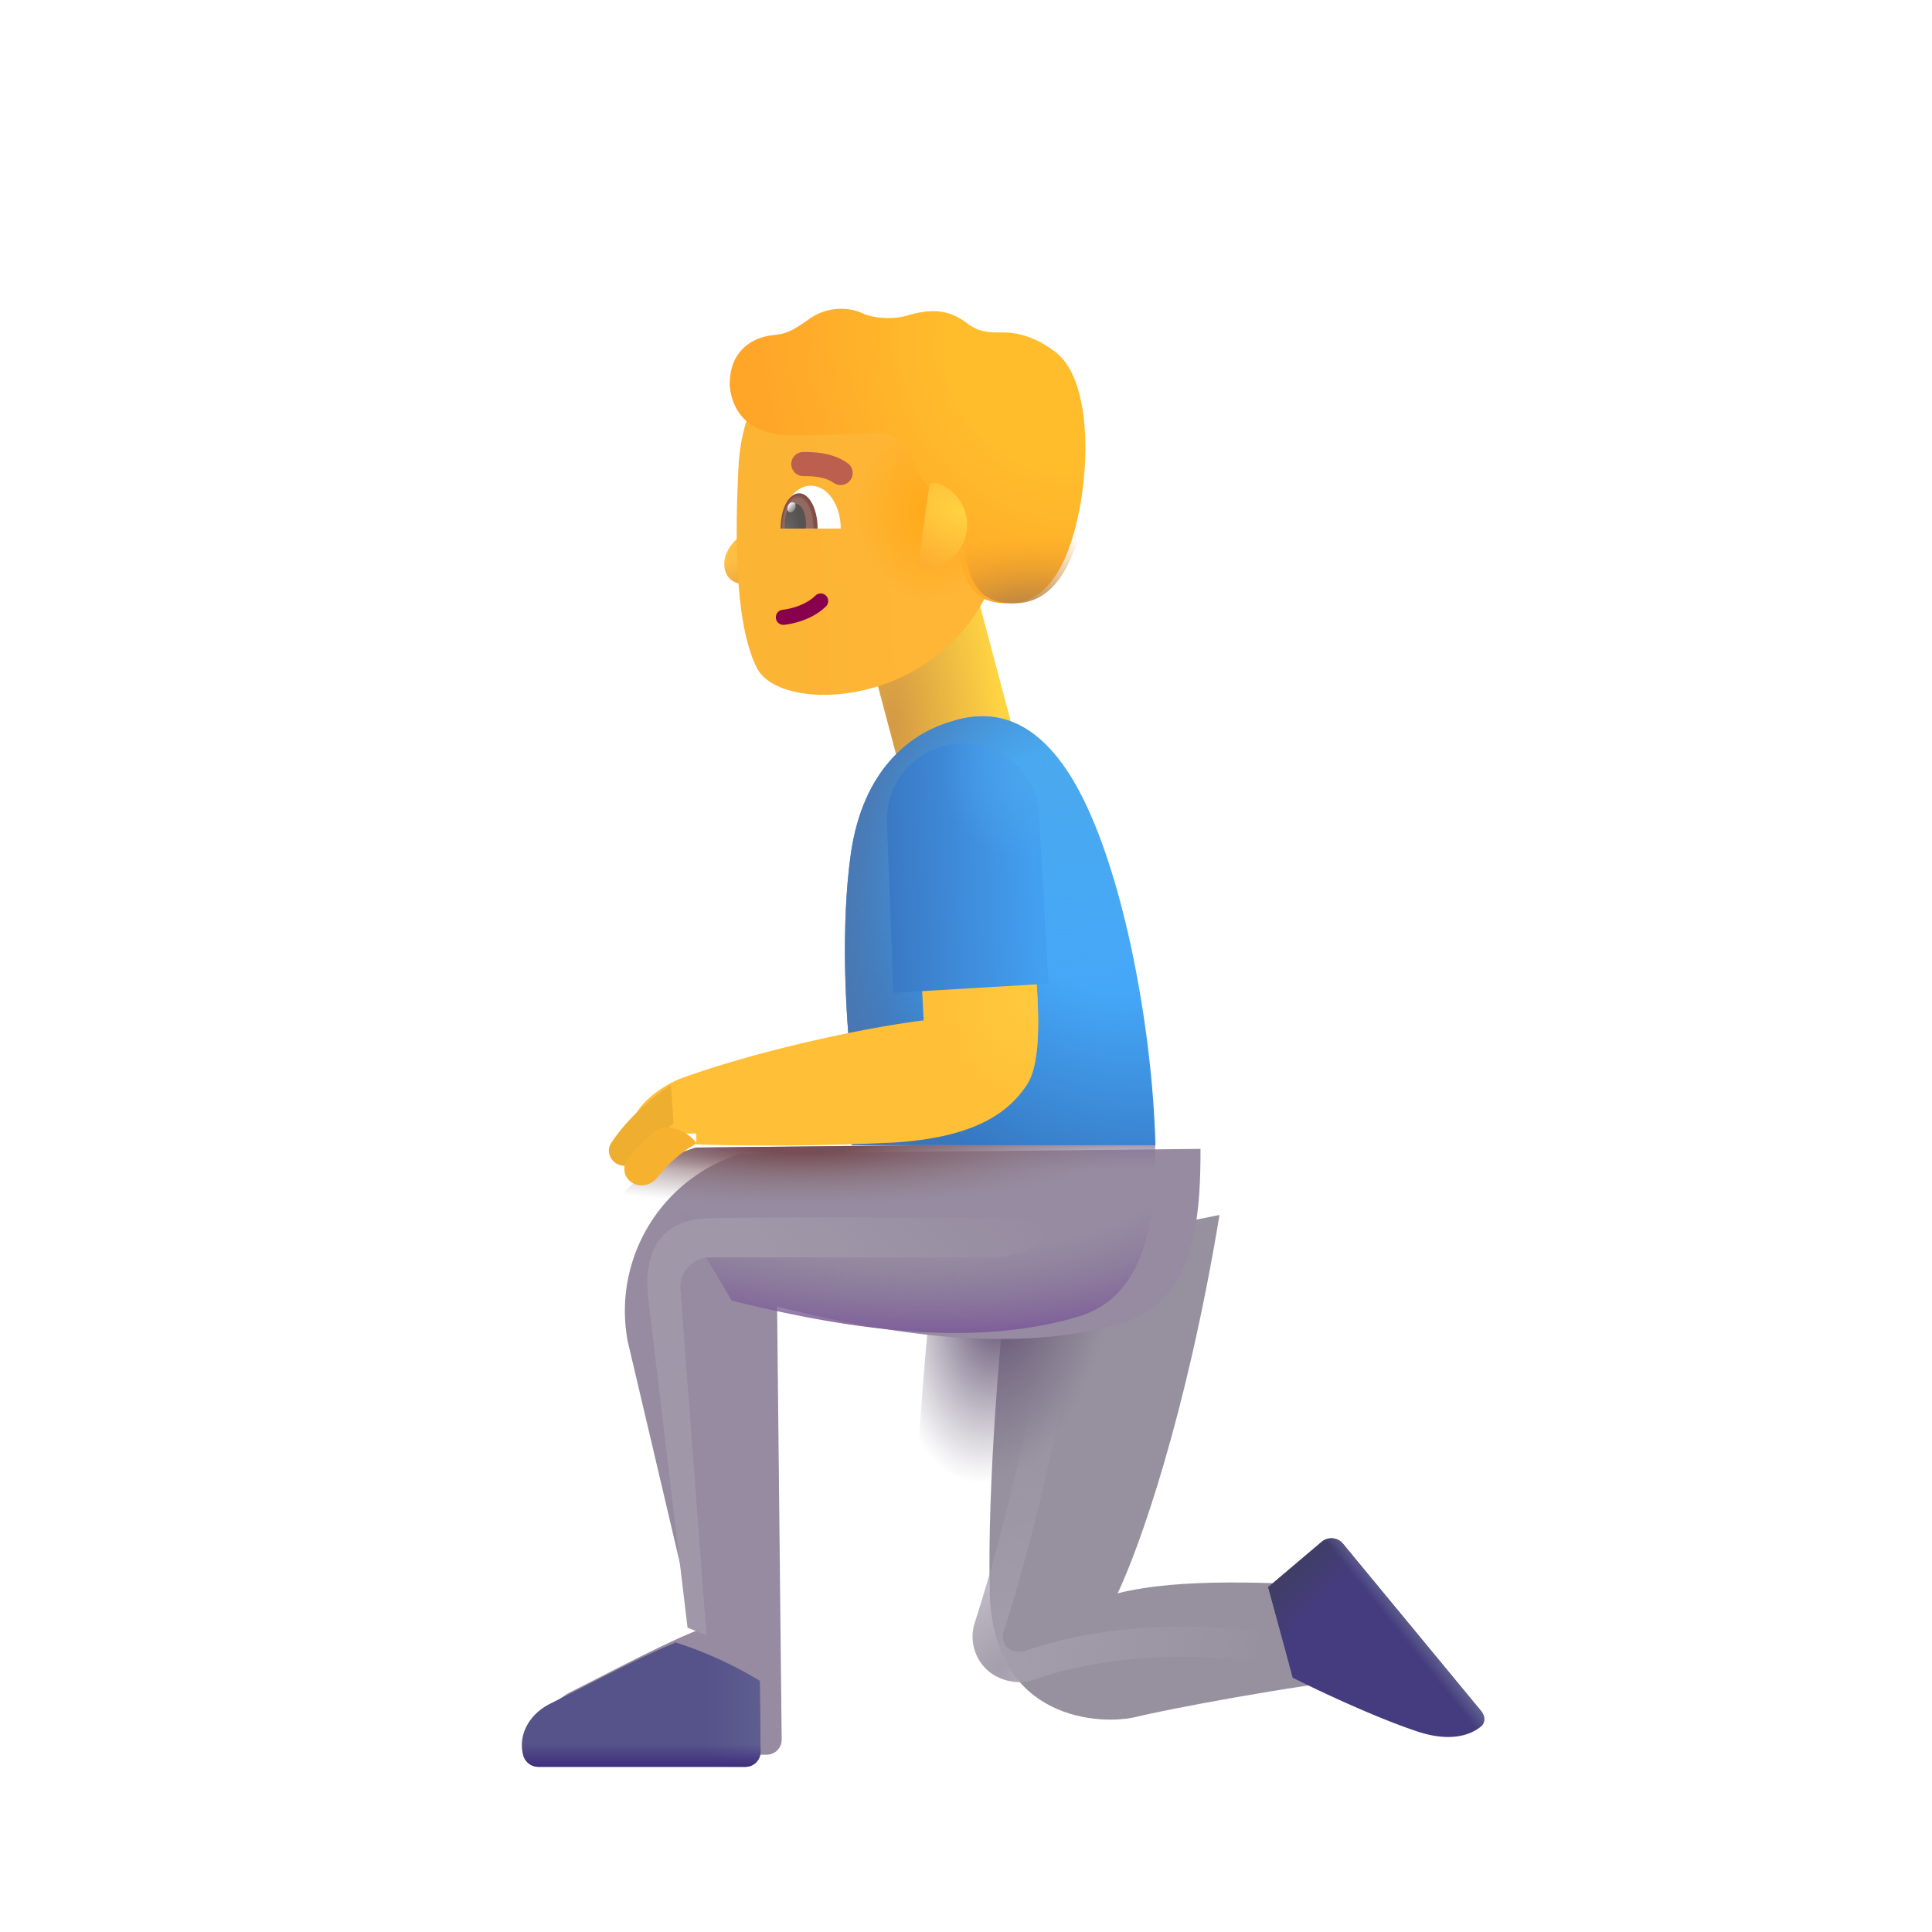 <svg xmlns="http://www.w3.org/2000/svg" xmlns:xlink="http://www.w3.org/1999/xlink" width="32" height="32" viewBox="0 0 32 32"><g fill="none"><g filter="url(#f1156idh)"><path fill="#97919F" d="M15.145 26.64c-.05-1.838.195-4.492.32-5.57l3.484-.696c-.554 3.344-1.328 5.508-1.687 6.266c1.062-.266 2.578-.172 3.765-.117l.391 1.515c-1.234.125-3.34.523-3.844.648c-.562.141-2.371.086-2.43-2.046"/></g><g filter="url(#f1156idi)"><path stroke="url(#f1156id0)" stroke-width=".5" d="M17.622 21.616c-.138.941-.573 3.264-1.239 5.338a.5.5 0 0 0 .152.535a.55.55 0 0 0 .538.086c.689-.244 2.053-.526 3.737-.302"/></g><path fill="url(#f1156id1)" d="M15.145 26.64c-.05-1.838.195-4.492.32-5.57l3.484-.696c-.554 3.344-1.328 5.508-1.687 6.266c1.062-.266 2.578-.172 3.765-.117l.391 1.515c-1.234.125-3.34.523-3.844.648c-.562.141-2.371.086-2.43-2.046"/><g filter="url(#f1156idj)"><path fill="#968BA1" d="M9.65 22.132c.137.575.807 3.427 1.125 4.781c-.573.232-1.39.668-2.067 1.008c-.324.163-.533.495-.443.847a.26.26 0 0 0 .252.196h3.43a.25.25 0 0 0 .25-.253l-.076-7.169c1.787.442 3.937.808 5.747.262c1.2-.363 1.266-1.817 1.266-2.875l-7.61.078a2.726 2.726 0 0 0-1.874 3.125"/></g><path fill="url(#f1156idt)" d="M9.65 22.132c.137.575.807 3.427 1.125 4.781c-.573.232-1.39.668-2.067 1.008c-.324.163-.533.495-.443.847a.26.26 0 0 0 .252.196h3.43a.25.25 0 0 0 .25-.253l-.076-7.169c1.787.442 3.937.808 5.747.262c1.2-.363 1.266-1.817 1.266-2.875l-7.61.078a2.726 2.726 0 0 0-1.874 3.125"/><path fill="url(#f1156id2)" d="M9.65 22.132c.137.575.807 3.427 1.125 4.781c-.573.232-1.39.668-2.067 1.008c-.324.163-.533.495-.443.847a.26.26 0 0 0 .252.196h3.43a.25.25 0 0 0 .25-.253l-.076-7.169c1.787.442 3.937.808 5.747.262c1.2-.363 1.266-1.817 1.266-2.875l-7.61.078a2.726 2.726 0 0 0-1.874 3.125"/><path fill="url(#f1156id3)" d="M12.121 21.545v-.003c1.787.442 3.937.808 5.748.262c1.2-.363 1.265-1.817 1.265-2.875l-7.61.078a3.2 3.2 0 0 0-.701.336z"/><g filter="url(#f1156idk)"><path fill="#55538A" d="M12.184 27.542a6.3 6.3 0 0 0-1.412-.643q0 .008.003.014c-.433.175-1.005.467-1.55.746l-.517.262c-.324.163-.533.495-.443.847a.26.26 0 0 0 .252.196h3.43a.25.25 0 0 0 .25-.253z"/><path fill="url(#f1156idu)" d="M12.184 27.542a6.3 6.3 0 0 0-1.412-.643q0 .008.003.014c-.433.175-1.005.467-1.55.746l-.517.262c-.324.163-.533.495-.443.847a.26.26 0 0 0 .252.196h3.43a.25.25 0 0 0 .25-.253z"/><path fill="url(#f1156idv)" d="M12.184 27.542a6.3 6.3 0 0 0-1.412-.643q0 .008.003.014c-.433.175-1.005.467-1.55.746l-.517.262c-.324.163-.533.495-.443.847a.26.26 0 0 0 .252.196h3.43a.25.25 0 0 0 .25-.253z"/></g><g filter="url(#f1156idl)"><path fill="#443C7F" d="m21.89 25.788l-.885.75l.406 1.5c.391.198 1.35.653 2.063.89c.547.183.887.06 1.056-.083c.078-.065.066-.178 0-.257l-2.286-2.769a.25.25 0 0 0-.354-.031"/><path fill="url(#f1156idw)" d="m21.89 25.788l-.885.75l.406 1.5c.391.198 1.35.653 2.063.89c.547.183.887.06 1.056-.083c.078-.065.066-.178 0-.257l-2.286-2.769a.25.25 0 0 0-.354-.031"/><path fill="url(#f1156idx)" d="m21.89 25.788l-.885.75l.406 1.5c.391.198 1.35.653 2.063.89c.547.183.887.06 1.056-.083c.078-.065.066-.178 0-.257l-2.286-2.769a.25.25 0 0 0-.354-.031"/></g><path fill="url(#f1156id4)" d="M14.3 10.454h1.976v2.198H14.3z" transform="rotate(-14.867 14.3 10.454)"/><path fill="url(#f1156id5)" d="M14.091 14.151c-.162 1.15-.094 2.637.016 3.528v1.289h5.031c-.055-2.063-.578-4.728-1.367-6.047c-.664-1.11-1.422-1.176-2.055-.957c-.605.183-1.422.75-1.625 2.187"/><path fill="url(#f1156id6)" d="M14.091 14.151c-.162 1.15-.094 2.637.016 3.528v1.289h5.031c-.055-2.063-.578-4.728-1.367-6.047c-.664-1.11-1.422-1.176-2.055-.957c-.605.183-1.422.75-1.625 2.187"/><path fill="url(#f1156id7)" d="M14.091 14.151c-.162 1.15-.094 2.637.016 3.528v1.289h5.031c-.055-2.063-.578-4.728-1.367-6.047c-.664-1.11-1.422-1.176-2.055-.957c-.605.183-1.422.75-1.625 2.187"/><g filter="url(#f1156idm)"><path fill="#FFBF36" d="m15.099 17.1l-.04-.78l1.892-.126c.046.664.117 1.594-.149 1.985c-.266.39-.765.858-2.2.945a42 42 0 0 1-3.269.031v-.18h-.672l-.34-.214c-.038-.192.39-.568.79-.711c1.253-.45 2.96-.82 3.988-.95"/><path fill="url(#f1156id8)" d="m15.099 17.1l-.04-.78l1.892-.126c.046.664.117 1.594-.149 1.985c-.266.39-.765.858-2.2.945a42 42 0 0 1-3.269.031v-.18h-.672l-.34-.214c-.038-.192.39-.568.79-.711c1.253-.45 2.96-.82 3.988-.95"/></g><g filter="url(#f1156idn)"><path fill="#EEAE2F" d="m11.013 18.17l.043.634a4.3 4.3 0 0 0-.603.608a.27.27 0 0 1-.345.059c-.118-.073-.161-.224-.085-.339c.311-.472.794-.844.99-.961"/></g><g filter="url(#f1156ido)"><path fill="#F6B22F" d="M10.966 18.769c.325-.003.516.178.57.27a2.2 2.2 0 0 0-.65.566c-.1.124-.278.17-.413.086a.266.266 0 0 1-.079-.39c.257-.329.48-.49.572-.532"/></g><path fill="url(#f1156idy)" d="M14.69 13.636a1.261 1.261 0 0 1 2.52-.119l.155 2.775l-2.567.152z"/><path fill="url(#f1156id9)" d="M14.69 13.636a1.261 1.261 0 0 1 2.52-.119l.155 2.775l-2.567.152z"/><g filter="url(#f1156idp)"><path fill="url(#f1156idz)" d="m10.732 21.468l.656 5.492l.313.125l-.43-5.73a.487.487 0 0 1 .481-.528c.926-.006 3.848 0 4.542 0c.813 0 1.094-.273 1.094-.648c-1.193-.01-4.677-.025-5.664 0s-1.039.862-.992 1.289"/></g><path fill="url(#f1156ida)" d="M12.206 8.924a1 1 0 0 0 .258-.457h.18v1.125c-.215.136-.522.115-.614-.09c-.078-.176-.02-.395.176-.578"/><g filter="url(#f1156idq)"><path fill="url(#f1156id10)" d="M12.43 7.96c.039-.801.298-1.188.42-1.3h3.733l.062 3.163c-.866 2.122-3.511 2.213-3.906 1.445c-.395-.767-.354-2.38-.309-3.308"/><path fill="url(#f1156idb)" d="M12.43 7.96c.039-.801.298-1.188.42-1.3h3.733l.062 3.163c-.866 2.122-3.511 2.213-3.906 1.445c-.395-.767-.354-2.38-.309-3.308"/></g><g filter="url(#f1156idr)"><path fill="url(#f1156idc)" d="M13.186 7.207c-.656 0-.969-.371-1-.836c0-.657.501-.796.696-.817c.218-.023.304-.047.609-.261a.9.9 0 0 1 .91-.098c.149.07.477.105.711.035c.39-.117.695-.113.996.117c.21.16.363.16.613.16c.344 0 .636.154.856.32c.657.498.582 2.208.258 3.169c-.31.92-.778 1.027-1.168.992c-.47-.042-.59-.399-.66-.695a62 62 0 0 0-.266-1.04a1.07 1.07 0 0 1-.531-.671c-.1-.388-.493-.432-.758-.407c-.162.016-.61.032-1.266.032"/></g><path fill="url(#f1156idd)" d="M13.186 7.207c-.656 0-.969-.371-1-.836c0-.657.501-.796.696-.817c.218-.023.304-.047.609-.261a.9.9 0 0 1 .91-.098c.149.07.477.105.711.035c.39-.117.695-.113.996.117c.21.16.363.16.613.16c.344 0 .636.154.856.32c.657.498.582 2.208.258 3.169c-.31.92-.778 1.027-1.168.992c-.47-.042-.59-.399-.66-.695a62 62 0 0 0-.266-1.04a1.07 1.07 0 0 1-.531-.671c-.1-.388-.493-.432-.758-.407c-.162.016-.61.032-1.266.032"/><path fill="url(#f1156ide)" d="M15.292 9.42c-.05 0-.085-.047-.079-.096l.174-1.25c.007-.054.059-.093.112-.078a.727.727 0 0 1-.207 1.424"/><path fill="#87014D" fill-rule="evenodd" d="M13.682 9.867a.125.125 0 0 1-.002.177c-.238.234-.582.293-.692.305a.125.125 0 0 1-.025-.249c.094-.01.366-.062.542-.234a.125.125 0 0 1 .177.001" clip-rule="evenodd"/><path fill="#fff" d="M12.937 8.754h.988c0-.392-.221-.71-.494-.71s-.494.318-.494.71"/><path fill="url(#f1156idf)" d="M13.542 8.754V8.75c0-.32-.137-.58-.307-.58s-.306.26-.306.58v.004z"/><path fill="url(#f1156idg)" d="m13.347 8.754l.004-.073c0-.185-.08-.336-.176-.336c-.097 0-.176.15-.176.336q0 .038.004.073z"/><ellipse cx="13.11" cy="8.402" fill="url(#f1156id11)" rx=".064" ry=".088" transform="rotate(24.61 13.11 8.402)"/><g filter="url(#f1156ids)"><path stroke="#BC5F4E" stroke-linecap="round" stroke-width=".4" d="M13.206 7.586c.129 0 .41 0 .617.148"/></g><defs><radialGradient id="f1156id0" cx="0" cy="0" r="1" gradientTransform="matrix(3.484 -4.055 3.012 2.588 16.544 27.609)" gradientUnits="userSpaceOnUse"><stop stop-color="#A49DAC"/><stop offset="1" stop-color="#A49DAC" stop-opacity="0"/></radialGradient><radialGradient id="f1156id1" cx="0" cy="0" r="1" gradientTransform="matrix(-.531 3.296 -1.781 -.287 16.638 21.257)" gradientUnits="userSpaceOnUse"><stop offset=".189" stop-color="#6A5A7A"/><stop offset="1" stop-color="#766B81" stop-opacity="0"/></radialGradient><radialGradient id="f1156id2" cx="0" cy="0" r="1" gradientTransform="matrix(0 1.031 -5.38 0 13.263 18.929)" gradientUnits="userSpaceOnUse"><stop offset=".167" stop-color="#774E55"/><stop offset="1" stop-color="#8F7C7F" stop-opacity="0"/></radialGradient><radialGradient id="f1156id3" cx="0" cy="0" r="1" gradientTransform="matrix(-.109 3.141 -8.288 -.289 14.857 19.038)" gradientUnits="userSpaceOnUse"><stop offset=".558" stop-color="#857297" stop-opacity="0"/><stop offset=".971" stop-color="#7E5E9A"/></radialGradient><radialGradient id="f1156id4" cx="0" cy="0" r="1" gradientTransform="matrix(1.751 .287 -.81 4.94 14.391 12.036)" gradientUnits="userSpaceOnUse"><stop stop-color="#D49944"/><stop offset="1" stop-color="#FFD342"/></radialGradient><radialGradient id="f1156id5" cx="0" cy="0" r="1" gradientTransform="matrix(-3.453 4 -4.995 -4.312 18.091 14.554)" gradientUnits="userSpaceOnUse"><stop offset=".317" stop-color="#45A7F8"/><stop offset="1" stop-color="#3370B9"/></radialGradient><radialGradient id="f1156id6" cx="0" cy="0" r="1" gradientTransform="matrix(-2.031 3.141 -3.132 -2.026 17.654 12.679)" gradientUnits="userSpaceOnUse"><stop stop-color="#4AA9EE"/><stop offset="1" stop-color="#4AA9EE" stop-opacity="0"/></radialGradient><radialGradient id="f1156id7" cx="0" cy="0" r="1" gradientTransform="matrix(-3.734 .234 -.426 -6.79 17.576 16.304)" gradientUnits="userSpaceOnUse"><stop offset=".563" stop-color="#4B77AF" stop-opacity="0"/><stop offset="1" stop-color="#4B77AF"/></radialGradient><radialGradient id="f1156id8" cx="0" cy="0" r="1" gradientTransform="matrix(0 2.047 -1.562 0 16.81 16.679)" gradientUnits="userSpaceOnUse"><stop stop-color="#FFC93E"/><stop offset="1" stop-color="#FFC93E" stop-opacity="0"/></radialGradient><radialGradient id="f1156id9" cx="0" cy="0" r="1" gradientTransform="matrix(-1.281 1.047 -.995 -1.218 17.21 12.679)" gradientUnits="userSpaceOnUse"><stop stop-color="#4BA6ED"/><stop offset="1" stop-color="#4BA6ED" stop-opacity="0"/></radialGradient><radialGradient id="f1156ida" cx="0" cy="0" r="1" gradientTransform="matrix(.312 .606 -.772 .398 12.038 9.073)" gradientUnits="userSpaceOnUse"><stop offset=".332" stop-color="#FFBF42"/><stop offset="1" stop-color="#EBA544"/></radialGradient><radialGradient id="f1156idb" cx="0" cy="0" r="1" gradientTransform="rotate(-175.813 7.947 4.044)scale(1.213 1.479)" gradientUnits="userSpaceOnUse"><stop offset=".156" stop-color="#FFAB1D"/><stop offset="1" stop-color="#FFAB1D" stop-opacity="0"/></radialGradient><radialGradient id="f1156idc" cx="0" cy="0" r="1" gradientTransform="matrix(-3.437 3.125 -3.544 -3.898 17.57 5.996)" gradientUnits="userSpaceOnUse"><stop offset=".363" stop-color="#FFBC2B"/><stop offset="1" stop-color="#FFA629"/></radialGradient><radialGradient id="f1156idd" cx="0" cy="0" r="1" gradientTransform="matrix(-.117 -1.305 2.766 -.248 16.937 10.192)" gradientUnits="userSpaceOnUse"><stop offset=".064" stop-color="#B28146"/><stop offset="1" stop-color="#EF9926" stop-opacity="0"/></radialGradient><radialGradient id="f1156ide" cx="0" cy="0" r="1" gradientTransform="rotate(115.703 5.277 9.23)scale(1.045 1.698)" gradientUnits="userSpaceOnUse"><stop offset=".04" stop-color="#FFD040"/><stop offset="1" stop-color="#FEAD30"/></radialGradient><radialGradient id="f1156idf" cx="0" cy="0" r="1" gradientTransform="matrix(.273 0 0 .531 13.214 8.732)" gradientUnits="userSpaceOnUse"><stop offset=".895" stop-color="#916A62"/><stop offset="1" stop-color="#824D44"/></radialGradient><radialGradient id="f1156idg" cx="0" cy="0" r="1" gradientTransform="matrix(.25 0 0 .541 13.046 8.754)" gradientUnits="userSpaceOnUse"><stop stop-color="#666361"/><stop offset=".813" stop-color="#565352"/></radialGradient><filter id="f1156idh" width="7.28" height="8.609" x="15.138" y="20.124" color-interpolation-filters="sRGB" filterUnits="userSpaceOnUse"><feFlood flood-opacity="0" result="BackgroundImageFix"/><feBlend in="SourceGraphic" in2="BackgroundImageFix" result="shape"/><feColorMatrix in="SourceAlpha" result="hardAlpha" values="0 0 0 0 0 0 0 0 0 0 0 0 0 0 0 0 0 0 127 0"/><feOffset dx=".25" dy="-.25"/><feGaussianBlur stdDeviation=".375"/><feComposite in2="hardAlpha" k2="-1" k3="1" operator="arithmetic"/><feColorMatrix values="0 0 0 0 0.518 0 0 0 0 0.384 0 0 0 0 0.635 0 0 0 1 0"/><feBlend in2="shape" result="effect1_innerShadow_4002_242"/><feColorMatrix in="SourceAlpha" result="hardAlpha" values="0 0 0 0 0 0 0 0 0 0 0 0 0 0 0 0 0 0 127 0"/><feOffset dx="1"/><feGaussianBlur stdDeviation=".5"/><feComposite in2="hardAlpha" k2="-1" k3="1" operator="arithmetic"/><feColorMatrix values="0 0 0 0 0.494 0 0 0 0 0.467 0 0 0 0 0.522 0 0 0 1 0"/><feBlend in2="effect1_innerShadow_4002_242" result="effect2_innerShadow_4002_242"/></filter><filter id="f1156idi" width="5.734" height="7.279" x="15.609" y="21.08" color-interpolation-filters="sRGB" filterUnits="userSpaceOnUse"><feFlood flood-opacity="0" result="BackgroundImageFix"/><feBlend in="SourceGraphic" in2="BackgroundImageFix" result="shape"/><feGaussianBlur result="effect1_foregroundBlur_4002_242" stdDeviation=".25"/></filter><filter id="f1156idj" width="11.64" height="10.135" x="8.244" y="18.929" color-interpolation-filters="sRGB" filterUnits="userSpaceOnUse"><feFlood flood-opacity="0" result="BackgroundImageFix"/><feBlend in="SourceGraphic" in2="BackgroundImageFix" result="shape"/><feColorMatrix in="SourceAlpha" result="hardAlpha" values="0 0 0 0 0 0 0 0 0 0 0 0 0 0 0 0 0 0 127 0"/><feOffset dx=".75" dy=".1"/><feGaussianBlur stdDeviation=".375"/><feComposite in2="hardAlpha" k2="-1" k3="1" operator="arithmetic"/><feColorMatrix values="0 0 0 0 0.518 0 0 0 0 0.49 0 0 0 0 0.545 0 0 0 1 0"/><feBlend in2="shape" result="effect1_innerShadow_4002_242"/></filter><filter id="f1156idk" width="4.352" height="2.364" x="8.244" y="26.899" color-interpolation-filters="sRGB" filterUnits="userSpaceOnUse"><feFlood flood-opacity="0" result="BackgroundImageFix"/><feBlend in="SourceGraphic" in2="BackgroundImageFix" result="shape"/><feColorMatrix in="SourceAlpha" result="hardAlpha" values="0 0 0 0 0 0 0 0 0 0 0 0 0 0 0 0 0 0 127 0"/><feOffset dx=".4" dy=".3"/><feGaussianBlur stdDeviation=".25"/><feComposite in2="hardAlpha" k2="-1" k3="1" operator="arithmetic"/><feColorMatrix values="0 0 0 0 0.255 0 0 0 0 0.255 0 0 0 0 0.443 0 0 0 1 0"/><feBlend in2="shape" result="effect1_innerShadow_4002_242"/></filter><filter id="f1156idl" width="3.579" height="3.542" x="21.005" y="25.479" color-interpolation-filters="sRGB" filterUnits="userSpaceOnUse"><feFlood flood-opacity="0" result="BackgroundImageFix"/><feBlend in="SourceGraphic" in2="BackgroundImageFix" result="shape"/><feColorMatrix in="SourceAlpha" result="hardAlpha" values="0 0 0 0 0 0 0 0 0 0 0 0 0 0 0 0 0 0 127 0"/><feOffset dy="-.25"/><feGaussianBlur stdDeviation=".25"/><feComposite in2="hardAlpha" k2="-1" k3="1" operator="arithmetic"/><feColorMatrix values="0 0 0 0 0.247 0 0 0 0 0.169 0 0 0 0 0.486 0 0 0 1 0"/><feBlend in2="shape" result="effect1_innerShadow_4002_242"/></filter><filter id="f1156idm" width="6.876" height="3.179" x="10.319" y="15.994" color-interpolation-filters="sRGB" filterUnits="userSpaceOnUse"><feFlood flood-opacity="0" result="BackgroundImageFix"/><feBlend in="SourceGraphic" in2="BackgroundImageFix" result="shape"/><feColorMatrix in="SourceAlpha" result="hardAlpha" values="0 0 0 0 0 0 0 0 0 0 0 0 0 0 0 0 0 0 127 0"/><feOffset dx=".2" dy="-.2"/><feGaussianBlur stdDeviation=".5"/><feComposite in2="hardAlpha" k2="-1" k3="1" operator="arithmetic"/><feColorMatrix values="0 0 0 0 0.878 0 0 0 0 0.576 0 0 0 0 0.251 0 0 0 1 0"/><feBlend in2="shape" result="effect1_innerShadow_4002_242"/></filter><filter id="f1156idn" width="1.171" height="1.539" x="9.985" y="17.971" color-interpolation-filters="sRGB" filterUnits="userSpaceOnUse"><feFlood flood-opacity="0" result="BackgroundImageFix"/><feBlend in="SourceGraphic" in2="BackgroundImageFix" result="shape"/><feColorMatrix in="SourceAlpha" result="hardAlpha" values="0 0 0 0 0 0 0 0 0 0 0 0 0 0 0 0 0 0 127 0"/><feOffset dx=".1" dy="-.2"/><feGaussianBlur stdDeviation=".125"/><feComposite in2="hardAlpha" k2="-1" k3="1" operator="arithmetic"/><feColorMatrix values="0 0 0 0 0.863 0 0 0 0 0.6 0 0 0 0 0.255 0 0 0 1 0"/><feBlend in2="shape" result="effect1_innerShadow_4002_242"/></filter><filter id="f1156ido" width="1.196" height="1.065" x="10.34" y="18.669" color-interpolation-filters="sRGB" filterUnits="userSpaceOnUse"><feFlood flood-opacity="0" result="BackgroundImageFix"/><feBlend in="SourceGraphic" in2="BackgroundImageFix" result="shape"/><feColorMatrix in="SourceAlpha" result="hardAlpha" values="0 0 0 0 0 0 0 0 0 0 0 0 0 0 0 0 0 0 127 0"/><feOffset dy="-.1"/><feGaussianBlur stdDeviation=".125"/><feComposite in2="hardAlpha" k2="-1" k3="1" operator="arithmetic"/><feColorMatrix values="0 0 0 0 0.863 0 0 0 0 0.6 0 0 0 0 0.255 0 0 0 1 0"/><feBlend in2="shape" result="effect1_innerShadow_4002_242"/></filter><filter id="f1156idp" width="8.168" height="8.42" x="9.97" y="19.415" color-interpolation-filters="sRGB" filterUnits="userSpaceOnUse"><feFlood flood-opacity="0" result="BackgroundImageFix"/><feBlend in="SourceGraphic" in2="BackgroundImageFix" result="shape"/><feGaussianBlur result="effect1_foregroundBlur_4002_242" stdDeviation=".375"/></filter><filter id="f1156idq" width="4.443" height="5.249" x="12.202" y="6.459" color-interpolation-filters="sRGB" filterUnits="userSpaceOnUse"><feFlood flood-opacity="0" result="BackgroundImageFix"/><feBlend in="SourceGraphic" in2="BackgroundImageFix" result="shape"/><feColorMatrix in="SourceAlpha" result="hardAlpha" values="0 0 0 0 0 0 0 0 0 0 0 0 0 0 0 0 0 0 127 0"/><feOffset dx="-.2" dy="-.2"/><feGaussianBlur stdDeviation=".5"/><feComposite in2="hardAlpha" k2="-1" k3="1" operator="arithmetic"/><feColorMatrix values="0 0 0 0 0.784 0 0 0 0 0.525 0 0 0 0 0.263 0 0 0 1 0"/><feBlend in2="shape" result="effect1_innerShadow_4002_242"/></filter><filter id="f1156idr" width="6.391" height="5.479" x="11.886" y="4.815" color-interpolation-filters="sRGB" filterUnits="userSpaceOnUse"><feFlood flood-opacity="0" result="BackgroundImageFix"/><feBlend in="SourceGraphic" in2="BackgroundImageFix" result="shape"/><feColorMatrix in="SourceAlpha" result="hardAlpha" values="0 0 0 0 0 0 0 0 0 0 0 0 0 0 0 0 0 0 127 0"/><feOffset dx="-.3" dy=".3"/><feGaussianBlur stdDeviation=".3"/><feComposite in2="hardAlpha" k2="-1" k3="1" operator="arithmetic"/><feColorMatrix values="0 0 0 0 1 0 0 0 0 0.835 0 0 0 0 0.212 0 0 0 1 0"/><feBlend in2="shape" result="effect1_innerShadow_4002_242"/><feColorMatrix in="SourceAlpha" result="hardAlpha" values="0 0 0 0 0 0 0 0 0 0 0 0 0 0 0 0 0 0 127 0"/><feOffset dx=".2" dy="-.3"/><feGaussianBlur stdDeviation=".375"/><feComposite in2="hardAlpha" k2="-1" k3="1" operator="arithmetic"/><feColorMatrix values="0 0 0 0 0.976 0 0 0 0 0.592 0 0 0 0 0.11 0 0 0 1 0"/><feBlend in2="effect1_innerShadow_4002_242" result="effect2_innerShadow_4002_242"/></filter><filter id="f1156ids" width="1.117" height=".649" x="13.006" y="7.386" color-interpolation-filters="sRGB" filterUnits="userSpaceOnUse"><feFlood flood-opacity="0" result="BackgroundImageFix"/><feBlend in="SourceGraphic" in2="BackgroundImageFix" result="shape"/><feColorMatrix in="SourceAlpha" result="hardAlpha" values="0 0 0 0 0 0 0 0 0 0 0 0 0 0 0 0 0 0 127 0"/><feOffset dx=".1" dy=".1"/><feGaussianBlur stdDeviation=".2"/><feComposite in2="hardAlpha" k2="-1" k3="1" operator="arithmetic"/><feColorMatrix values="0 0 0 0 0.62 0 0 0 0 0.2 0 0 0 0 0.086 0 0 0 1 0"/><feBlend in2="shape" result="effect1_innerShadow_4002_242"/></filter><linearGradient id="f1156idt" x1="17.2" x2="17.2" y1="18.835" y2="19.366" gradientUnits="userSpaceOnUse"><stop stop-color="#897694"/><stop offset="1" stop-color="#897694" stop-opacity="0"/></linearGradient><linearGradient id="f1156idu" x1="12.325" x2="11.341" y1="28.101" y2="28.101" gradientUnits="userSpaceOnUse"><stop stop-color="#605F91"/><stop offset="1" stop-color="#605F91" stop-opacity="0"/></linearGradient><linearGradient id="f1156idv" x1="10.888" x2="10.888" y1="28.964" y2="28.593" gradientUnits="userSpaceOnUse"><stop stop-color="#3F2D7E"/><stop offset="1" stop-color="#3F2D7E" stop-opacity="0"/></linearGradient><linearGradient id="f1156idw" x1="21.351" x2="22.036" y1="26.054" y2="26.718" gradientUnits="userSpaceOnUse"><stop stop-color="#3F3E62"/><stop offset="1" stop-color="#3F3E62" stop-opacity="0"/></linearGradient><linearGradient id="f1156idx" x1="23.497" x2="23.282" y1="27.257" y2="27.429" gradientUnits="userSpaceOnUse"><stop offset=".098" stop-color="#60608E"/><stop offset="1" stop-color="#60608E" stop-opacity="0"/></linearGradient><linearGradient id="f1156idy" x1="17.18" x2="14.689" y1="15.304" y2="15.382" gradientUnits="userSpaceOnUse"><stop stop-color="#439FF0"/><stop offset="1" stop-color="#3A78C3"/></linearGradient><linearGradient id="f1156idz" x1="10.72" x2="17.201" y1="25.851" y2="19.913" gradientUnits="userSpaceOnUse"><stop offset=".552" stop-color="#A098A8"/><stop offset="1" stop-color="#A098A8" stop-opacity="0"/></linearGradient><linearGradient id="f1156id10" x1="15.265" x2="12.402" y1="9.4" y2="9.572" gradientUnits="userSpaceOnUse"><stop stop-color="#FFB535"/><stop offset="1" stop-color="#FBB434"/></linearGradient><linearGradient id="f1156id11" x1="13.039" x2="13.225" y1="8.364" y2="8.425" gradientUnits="userSpaceOnUse"><stop stop-color="#fff"/><stop offset="1" stop-color="#fff" stop-opacity="0"/></linearGradient></defs></g></svg>